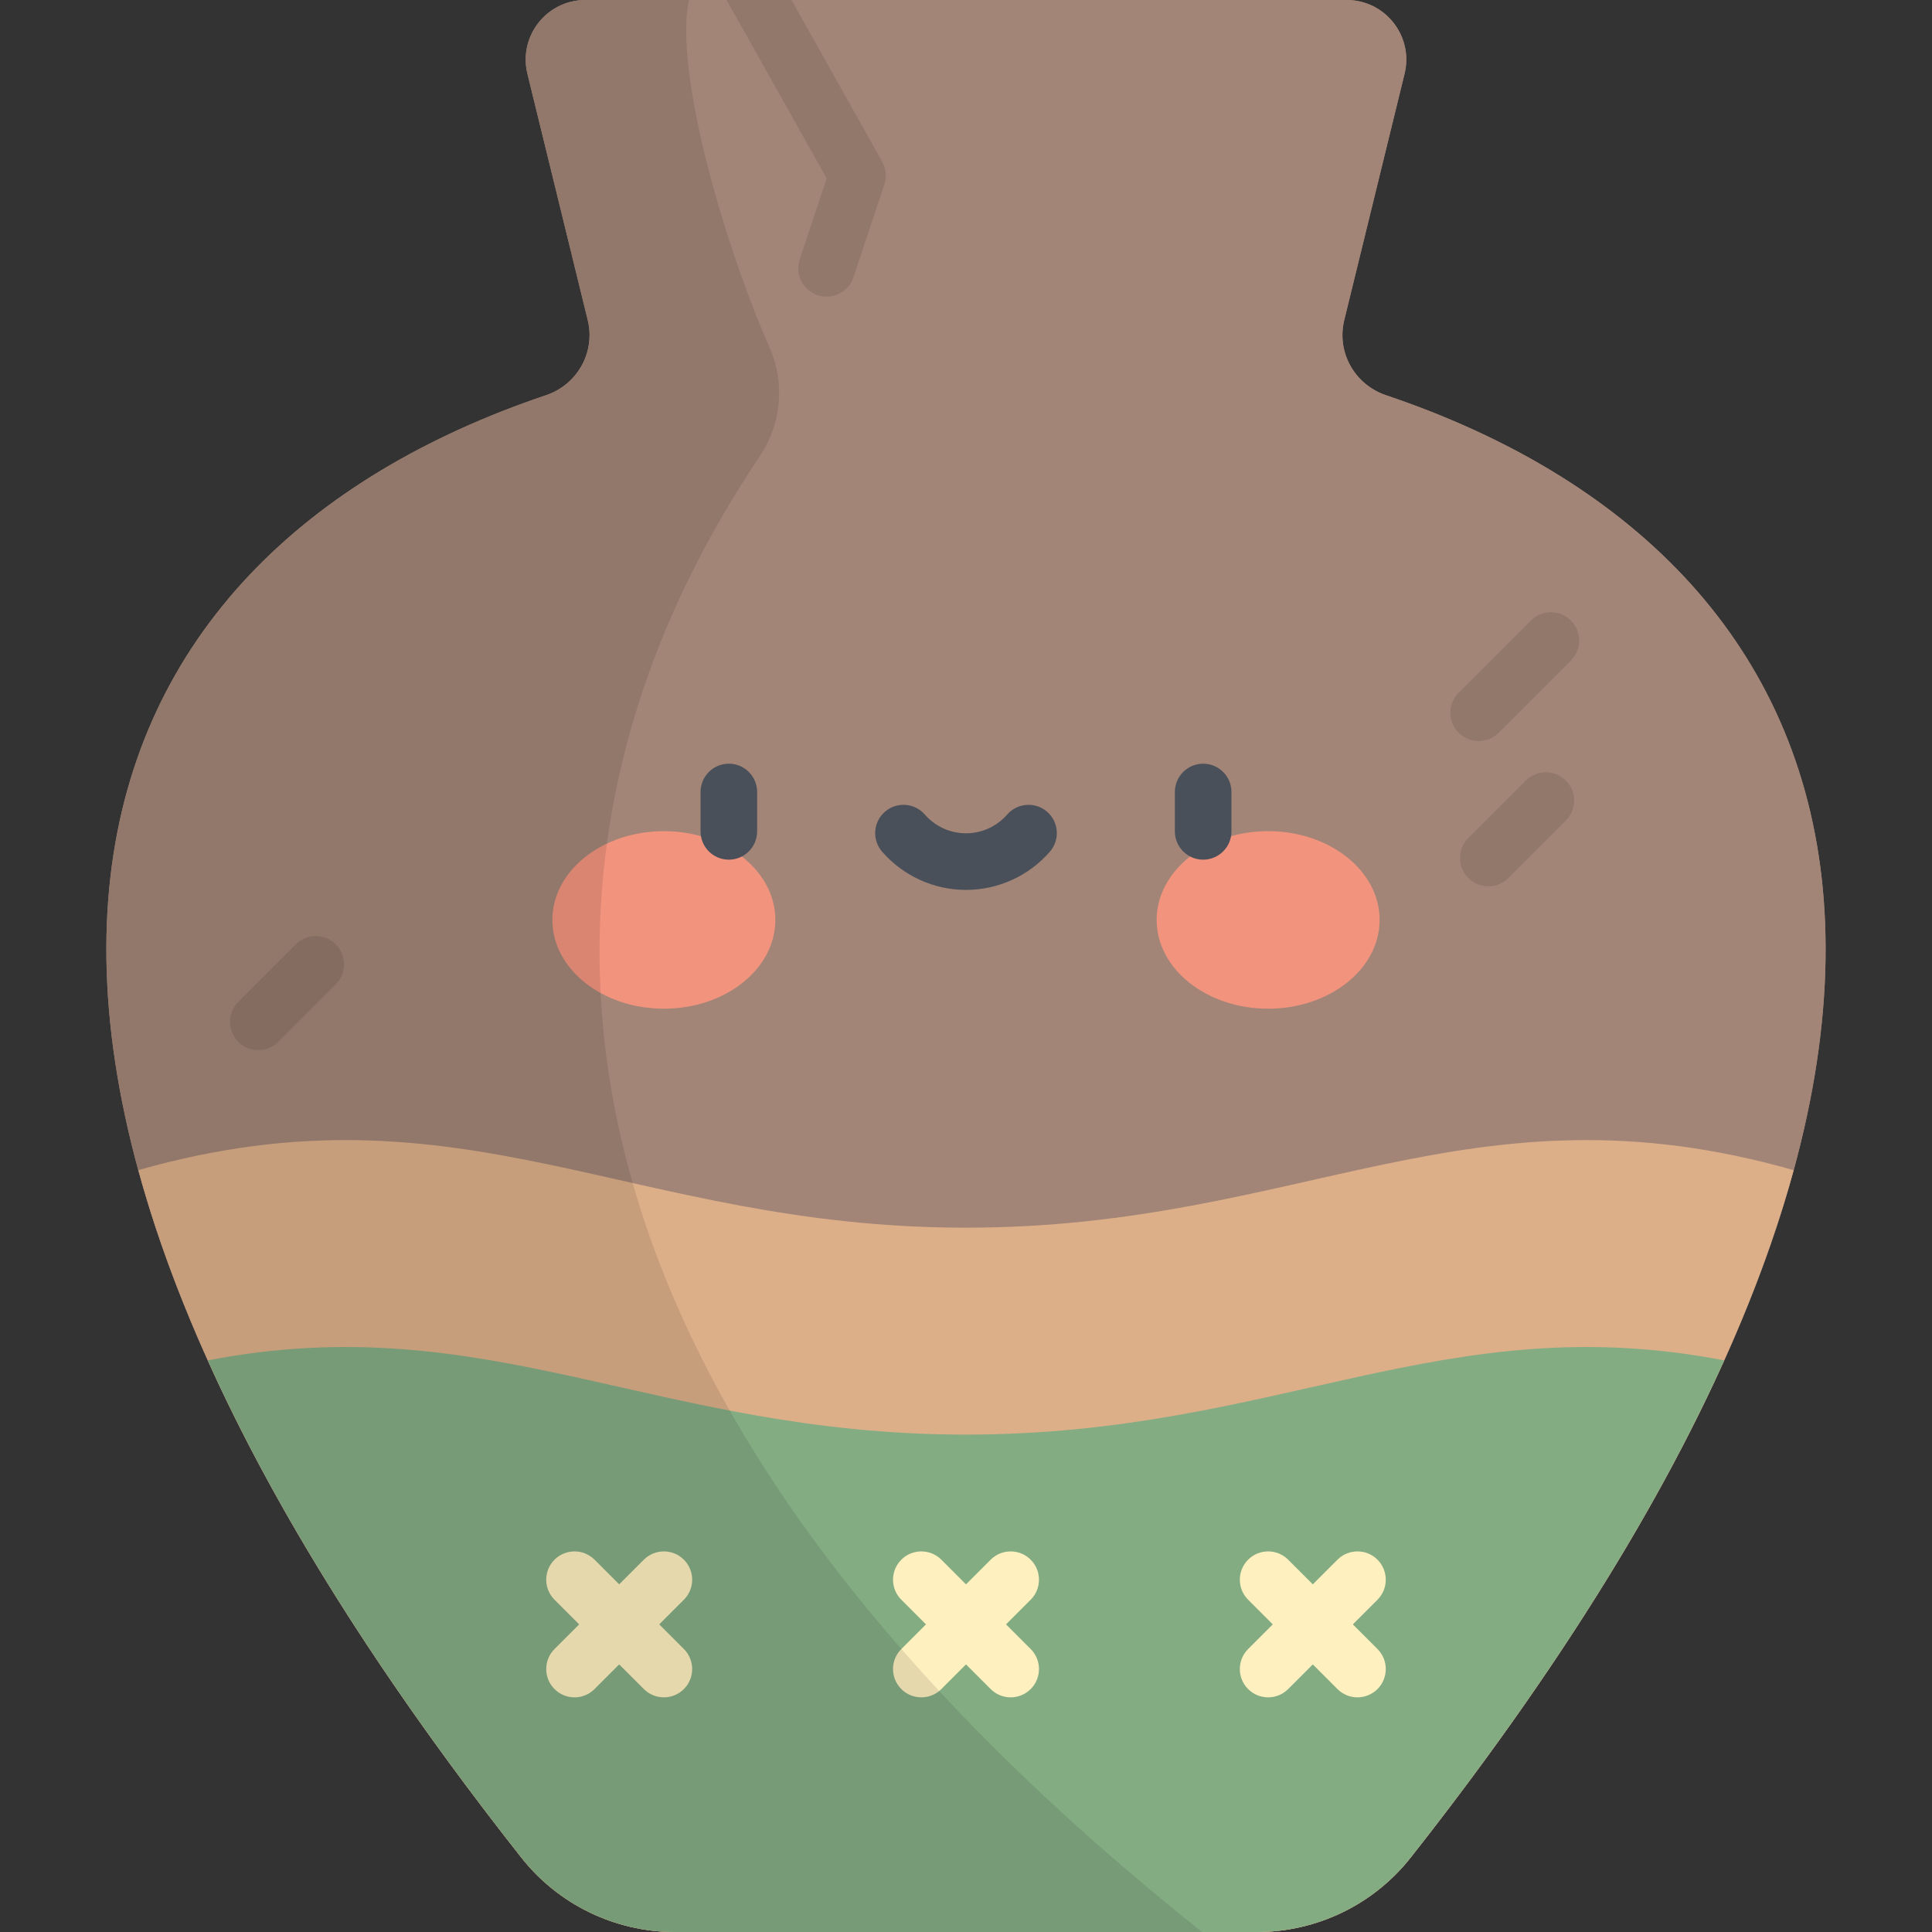 <?xml version="1.0" encoding="iso-8859-1"?>
<!-- Generator: Adobe Illustrator 19.0.0, SVG Export Plug-In . SVG Version: 6.00 Build 0)  -->
<svg version="1.1" id="Capa_1" xmlns="http://www.w3.org/2000/svg" xmlns:xlink="http://www.w3.org/1999/xlink" x="0px" y="0px"
	 viewBox="0 0 512 512" style="enable-background:new 0 0 512 512;" xml:space="preserve">
<rect x="0" y="0" width="512" height="512" fill="#333333" stroke="none"/>
<path id="SVGCleanerId_0" style="fill:#A28577;" d="M356.24,84.834l15.984-65.279C374.66,9.603,367.125,0,356.879,0H155.121
	c-10.246,0-17.782,9.603-15.345,19.556l15.984,65.279c2.081,8.501-2.754,17.106-11.048,19.899
	C17.841,147.467-34.134,273.682,138.147,492.26c9.828,12.467,24.846,19.74,40.722,19.74h154.263
	c15.875,0,30.893-7.273,40.721-19.741c172.281-218.577,120.306-344.793-6.565-387.526C358.994,101.94,354.159,93.335,356.24,84.834z
	"/>
<g>
	<path id="SVGCleanerId_0_1_" style="fill:#A28577;" d="M356.24,84.834l15.984-65.279C374.66,9.603,367.125,0,356.879,0H155.121
		c-10.246,0-17.782,9.603-15.345,19.556l15.984,65.279c2.081,8.501-2.754,17.106-11.048,19.899
		C17.841,147.467-34.134,273.682,138.147,492.26c9.828,12.467,24.846,19.74,40.722,19.74h154.263
		c15.875,0,30.893-7.273,40.721-19.741c172.281-218.577,120.306-344.793-6.565-387.526C358.994,101.94,354.159,93.335,356.24,84.834
		z"/>
</g>
<path style="fill:#DDAF89;" d="M256,325.35c-89.06,0-133.411-39.709-219.329-15.253c14.035,51.411,46.195,112.023,101.477,182.161
	C147.975,504.727,162.993,512,178.869,512h154.263c15.876,0,30.894-7.273,40.721-19.741
	c55.283-70.138,87.442-130.75,101.477-182.161C389.411,285.642,345.06,325.35,256,325.35z"/>
<path style="fill:#84AC83;" d="M256,380.181c-82.479,0-126.614-34.054-200.93-19.663c17.778,39.449,44.916,83.324,83.078,131.741
	C147.975,504.727,162.993,512,178.869,512h154.263c15.876,0,30.893-7.273,40.721-19.741c38.161-48.416,65.299-92.291,83.078-131.741
	C382.614,346.127,338.479,380.181,256,380.181z"/>
<g>
	<path style="fill:#FFF0C0;" d="M244.162,449.814c-1.919,0-3.839-0.732-5.303-2.196c-2.929-2.93-2.929-7.678,0-10.607l23.676-23.676
		c2.929-2.928,7.678-2.928,10.606,0c2.929,2.93,2.929,7.678,0,10.607l-23.676,23.676
		C248.001,449.081,246.081,449.814,244.162,449.814z"/>
	<path style="fill:#FFF0C0;" d="M267.838,449.814c-1.919,0-3.839-0.732-5.303-2.196l-23.676-23.676
		c-2.929-2.93-2.929-7.678,0-10.607c2.929-2.928,7.678-2.928,10.606,0l23.676,23.676c2.929,2.93,2.929,7.678,0,10.607
		C271.677,449.081,269.757,449.814,267.838,449.814z"/>
	<path style="fill:#FFF0C0;" d="M152.256,449.814c-1.919,0-3.839-0.732-5.303-2.196c-2.929-2.93-2.929-7.678,0-10.607l23.675-23.676
		c2.929-2.928,7.678-2.928,10.606,0c2.929,2.93,2.929,7.678,0,10.607l-23.675,23.676
		C156.095,449.081,154.176,449.814,152.256,449.814z"/>
	<path style="fill:#FFF0C0;" d="M175.932,449.814c-1.919,0-3.839-0.732-5.303-2.196l-23.675-23.676
		c-2.929-2.93-2.929-7.678,0-10.607c2.929-2.928,7.678-2.928,10.607,0l23.675,23.676c2.929,2.93,2.929,7.678,0,10.607
		C179.77,449.081,177.851,449.814,175.932,449.814z"/>
	<path style="fill:#FFF0C0;" d="M359.744,449.814c-1.919,0-3.839-0.732-5.303-2.196l-23.675-23.676
		c-2.929-2.93-2.929-7.678,0-10.607c2.929-2.928,7.678-2.928,10.606,0l23.675,23.676c2.929,2.93,2.929,7.678,0,10.607
		C363.583,449.081,361.663,449.814,359.744,449.814z"/>
	<path style="fill:#FFF0C0;" d="M336.068,449.814c-1.919,0-3.839-0.732-5.303-2.196c-2.929-2.93-2.929-7.678,0-10.607l23.675-23.676
		c2.929-2.928,7.678-2.928,10.606,0c2.929,2.93,2.929,7.678,0,10.607l-23.675,23.676
		C339.907,449.081,337.988,449.814,336.068,449.814z"/>
</g>
<g>
	<ellipse style="fill:#F2937E;" cx="175.93" cy="243.79" rx="29.544" ry="23.527"/>
	<ellipse style="fill:#F2937E;" cx="336.07" cy="243.79" rx="29.544" ry="23.527"/>
</g>
<g>
	<path style="fill:#495059;" d="M193.15,227.821c-4.142,0-7.5-3.357-7.5-7.5v-10.433c0-4.143,3.358-7.5,7.5-7.5s7.5,3.357,7.5,7.5
		v10.433C200.65,224.464,197.292,227.821,193.15,227.821z"/>
	<path style="fill:#495059;" d="M318.85,227.821c-4.142,0-7.5-3.357-7.5-7.5v-10.433c0-4.143,3.358-7.5,7.5-7.5s7.5,3.357,7.5,7.5
		v10.433C326.35,224.464,322.992,227.821,318.85,227.821z"/>
	<path style="fill:#495059;" d="M256,235.833c-8.518,0-16.618-3.689-22.224-10.121c-2.722-3.122-2.396-7.86,0.726-10.582
		c3.122-2.721,7.86-2.395,10.581,0.727c2.757,3.163,6.735,4.977,10.917,4.977c4.181,0,8.16-1.813,10.917-4.977
		c2.722-3.123,7.458-3.448,10.581-0.727c3.123,2.722,3.448,7.46,0.726,10.582C272.618,232.144,264.518,235.833,256,235.833z"/>
</g>
<path style="opacity:0.1;enable-background:new    ;" d="M219.087,47.283l-7.151,21.452c-1.309,3.93,0.814,8.178,4.744,9.487
	c0.787,0.262,1.586,0.387,2.373,0.387c3.14,0,6.066-1.987,7.114-5.13l8.2-24.601c0.668-2.006,0.459-4.199-0.575-6.043L209.751,0
	h-17.202L219.087,47.283z"/>
<path style="opacity:0.1;enable-background:new    ;" d="M155.121,0c-10.246,0-17.782,9.603-15.345,19.556l15.984,65.279
	c2.081,8.497-2.748,17.104-11.038,19.896C17.85,147.458-34.133,273.665,138.125,492.23c9.836,12.48,24.854,19.77,40.744,19.77
	h139.709C126.975,359.555,135.411,218.971,201.336,120.923c5.684-8.454,6.785-19.221,2.712-28.558
	C190.659,61.678,178.695,17.487,182.593,0H155.121z"/>
<g style="opacity:0.1;">
	<path d="M391.864,196.386c-1.919,0-3.839-0.732-5.303-2.196c-2.929-2.93-2.929-7.678,0-10.607l19.139-19.14
		c2.929-2.928,7.678-2.928,10.606,0c2.929,2.93,2.929,7.678,0,10.607l-19.139,19.14
		C395.703,195.653,393.784,196.386,391.864,196.386z"/>
	<path d="M394.433,234.882c-1.919,0-3.839-0.732-5.303-2.196c-2.929-2.93-2.929-7.678,0-10.607l15.228-15.227
		c2.929-2.928,7.678-2.928,10.607,0c2.929,2.93,2.929,7.678,0,10.607l-15.228,15.228
		C398.271,234.149,396.352,234.882,394.433,234.882z"/>
	<path d="M68.456,278.287c-1.92,0-3.839-0.732-5.303-2.196c-2.929-2.93-2.929-7.678,0-10.606l15.227-15.228
		c2.929-2.93,7.678-2.929,10.606-0.001c2.929,2.93,2.929,7.678,0,10.606L73.759,276.09
		C72.294,277.555,70.375,278.287,68.456,278.287z"/>
</g>
<g>
</g>
<g>
</g>
<g>
</g>
<g>
</g>
<g>
</g>
<g>
</g>
<g>
</g>
<g>
</g>
<g>
</g>
<g>
</g>
<g>
</g>
<g>
</g>
<g>
</g>
<g>
</g>
<g>
</g>
</svg>
